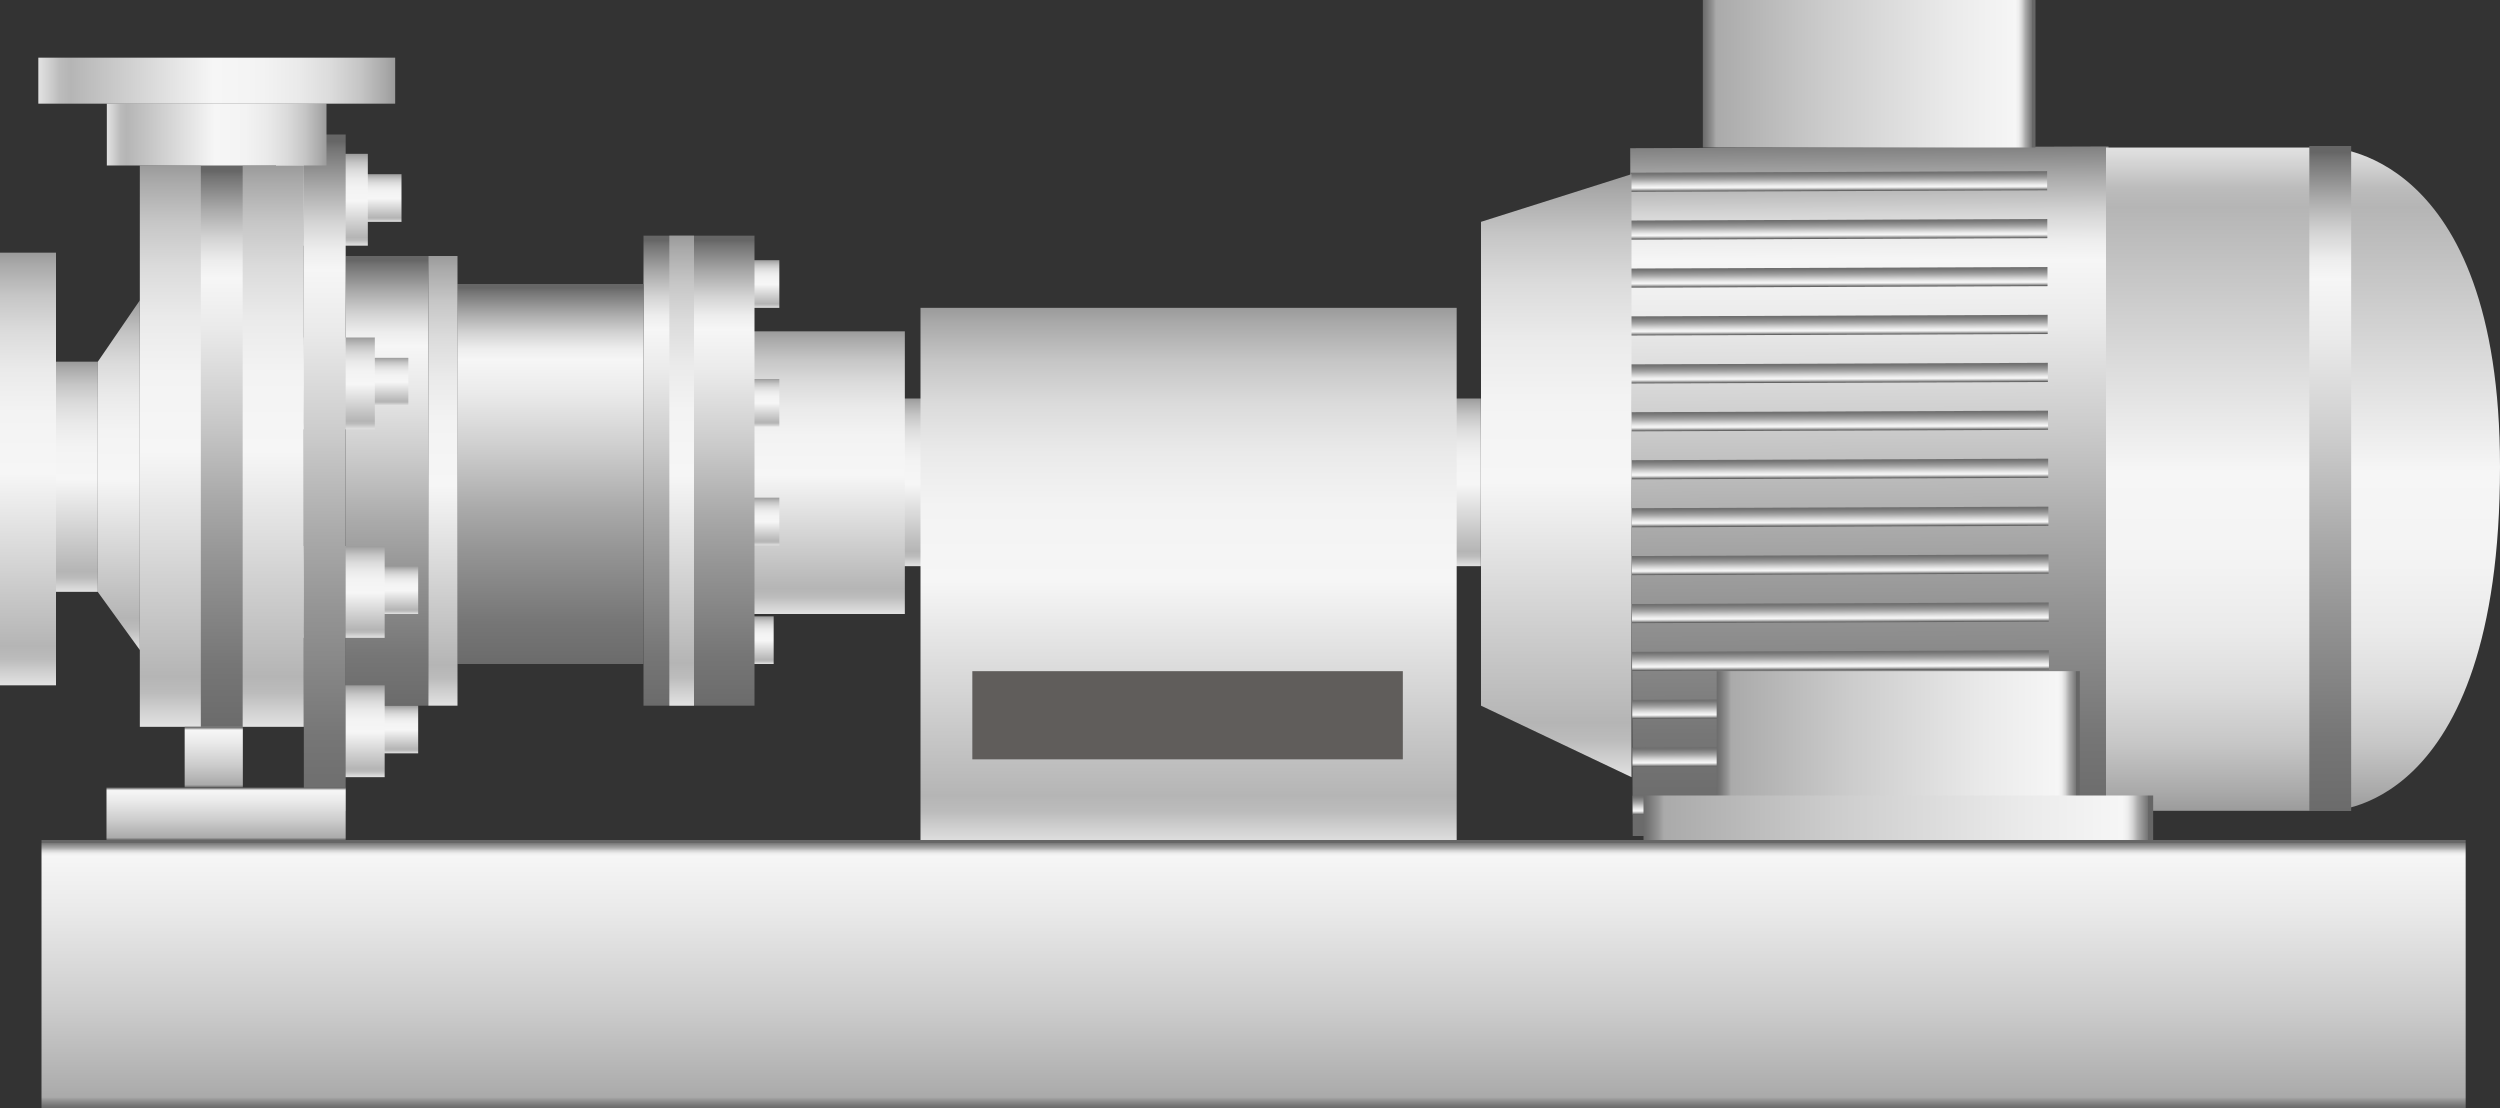 <svg xmlns="http://www.w3.org/2000/svg" xmlns:xlink="http://www.w3.org/1999/xlink" viewBox="0 0 150 66.48"><rect x="0" y="0" width="150" height="66.48" fill="#333333" stroke="none"/><defs><style>.cls-1{fill:url(#未命名的渐变_105);}.cls-2{fill:url(#未命名的渐变_105-2);}.cls-3{fill:url(#未命名的渐变_105-3);}.cls-4{fill:url(#未命名的渐变_105-4);}.cls-5{fill:url(#未命名的渐变_67);}.cls-6{fill:url(#未命名的渐变_67-2);}.cls-7{fill:url(#未命名的渐变_67-3);}.cls-8{fill:url(#未命名的渐变_67-4);}.cls-9{fill:url(#未命名的渐变_67-5);}.cls-10{fill:url(#未命名的渐变_67-6);}.cls-11{fill:url(#未命名的渐变_67-7);}.cls-12{fill:url(#未命名的渐变_67-8);}.cls-13{fill:url(#未命名的渐变_67-9);}.cls-14{fill:url(#未命名的渐变_67-10);}.cls-15{fill:url(#未命名的渐变_67-11);}.cls-16{fill:url(#未命名的渐变_67-12);}.cls-17{fill:url(#未命名的渐变_67-13);}.cls-18{fill:url(#未命名的渐变_67-14);}.cls-19{fill:url(#未命名的渐变_67-15);}.cls-20{fill:url(#未命名的渐变_105-5);}.cls-21{fill:url(#未命名的渐变_105-6);}.cls-22{fill:url(#未命名的渐变_105-7);}.cls-23{fill:url(#未命名的渐变_105-8);}.cls-24{fill:url(#未命名的渐变_105-9);}.cls-25{fill:url(#未命名的渐变_105-10);}.cls-26{fill:url(#未命名的渐变_105-11);}.cls-27{fill:url(#未命名的渐变_67-16);}.cls-28{fill:url(#未命名的渐变_67-17);}.cls-29{fill:url(#未命名的渐变_67-18);}.cls-30{fill:url(#未命名的渐变_105-12);}.cls-31{fill:url(#未命名的渐变_105-13);}.cls-32{fill:url(#未命名的渐变_105-14);}.cls-33{fill:url(#未命名的渐变_105-15);}.cls-34{fill:url(#未命名的渐变_105-16);}.cls-35{fill:url(#未命名的渐变_105-17);}.cls-36{fill:url(#未命名的渐变_105-18);}.cls-37{fill:url(#未命名的渐变_105-19);}.cls-38{fill:url(#未命名的渐变_105-20);}.cls-39{fill:url(#未命名的渐变_105-21);}.cls-40{fill:url(#未命名的渐变_67-19);}.cls-41{fill:url(#未命名的渐变_67-20);}.cls-42{fill:url(#未命名的渐变_105-22);}.cls-43{fill:url(#未命名的渐变_105-23);}.cls-44{fill:url(#未命名的渐变_105-24);}.cls-45{fill:#605d5b;}.cls-46{fill:url(#未命名的渐变_74);}.cls-47{fill:#727272;}.cls-48{fill:url(#未命名的渐变_105-25);}.cls-49{fill:url(#未命名的渐变_74-2);}.cls-50{fill:url(#未命名的渐变_74-3);}.cls-51{fill:url(#未命名的渐变_74-4);}.cls-52{fill:url(#未命名的渐变_74-5);}.cls-53{fill:url(#未命名的渐变_74-6);}.cls-54{fill:url(#未命名的渐变_67-21);}</style><linearGradient id="未命名的渐变_105" x1="22.94" y1="13.31" x2="22.94" y2="10.45" gradientUnits="userSpaceOnUse"><stop offset="0" stop-color="#e2e2e2"/><stop offset="0.03" stop-color="#d0d0d0"/><stop offset="0.06" stop-color="#bcbcbc"/><stop offset="0.09" stop-color="#b5b5b5"/><stop offset="0.49" stop-color="#f6f6f6"/><stop offset="0.63" stop-color="#f3f3f3"/><stop offset="0.73" stop-color="#eaeaea"/><stop offset="0.82" stop-color="#dbdbdb"/><stop offset="0.9" stop-color="#c6c6c6"/><stop offset="0.97" stop-color="#aaa"/><stop offset="1" stop-color="#9b9b9b"/></linearGradient><linearGradient id="未命名的渐变_105-2" x1="45.61" y1="18.47" x2="45.61" y2="15.61" xlink:href="#未命名的渐变_105"/><linearGradient id="未命名的渐变_105-3" x1="71.28" y1="33.98" x2="71.28" y2="23.91" xlink:href="#未命名的渐变_105"/><linearGradient id="未命名的渐变_105-4" x1="49.37" y1="36.84" x2="49.37" y2="19.88" xlink:href="#未命名的渐变_105"/><linearGradient id="未命名的渐变_67" x1="1277.84" y1="1285.78" x2="1277.84" y2="1236.72" gradientTransform="translate(-1165.61 -1031.44) scale(1 0.84)" gradientUnits="userSpaceOnUse"><stop offset="0" stop-color="#6b6b6b"/><stop offset="0.11" stop-color="#767676"/><stop offset="0.3" stop-color="#959595"/><stop offset="0.41" stop-color="#aaa"/><stop offset="0.56" stop-color="#ccc"/><stop offset="0.71" stop-color="#eaeaea"/><stop offset="0.8" stop-color="#f6f6f6"/><stop offset="0.83" stop-color="#ededed"/><stop offset="0.87" stop-color="#d4d4d4"/><stop offset="0.92" stop-color="#ababab"/><stop offset="0.98" stop-color="#737373"/><stop offset="0.99" stop-color="#666"/></linearGradient><linearGradient id="未命名的渐变_67-2" x1="1275.99" y1="323.94" x2="1275.99" y2="322.28" gradientTransform="matrix(1, 0, 0, -0.69, -1165.68, 233.82)" xlink:href="#未命名的渐变_67"/><linearGradient id="未命名的渐变_67-3" x1="1275.99" y1="319.78" x2="1275.99" y2="318.12" gradientTransform="matrix(1, 0, 0, -0.69, -1165.67, 233.82)" xlink:href="#未命名的渐变_67"/><linearGradient id="未命名的渐变_67-4" x1="1275.99" y1="315.61" x2="1275.99" y2="313.95" gradientTransform="matrix(1, 0, 0, -0.69, -1165.65, 233.82)" xlink:href="#未命名的渐变_67"/><linearGradient id="未命名的渐变_67-5" x1="1275.99" y1="311.44" x2="1275.99" y2="309.78" gradientTransform="matrix(1, 0, 0, -0.69, -1165.64, 233.82)" xlink:href="#未命名的渐变_67"/><linearGradient id="未命名的渐变_67-6" x1="1275.99" y1="307.27" x2="1275.99" y2="305.61" gradientTransform="matrix(1, 0, 0, -0.69, -1165.63, 233.82)" xlink:href="#未命名的渐变_67"/><linearGradient id="未命名的渐变_67-7" x1="1275.99" y1="303.11" x2="1275.99" y2="301.45" gradientTransform="matrix(1, 0, 0, -0.69, -1165.62, 233.82)" xlink:href="#未命名的渐变_67"/><linearGradient id="未命名的渐变_67-8" x1="1275.99" y1="298.94" x2="1275.99" y2="297.28" gradientTransform="matrix(1, 0, 0, -0.69, -1165.61, 233.82)" xlink:href="#未命名的渐变_67"/><linearGradient id="未命名的渐变_67-9" x1="1275.99" y1="294.77" x2="1275.99" y2="293.11" gradientTransform="matrix(1, 0, 0, -0.69, -1165.6, 233.82)" xlink:href="#未命名的渐变_67"/><linearGradient id="未命名的渐变_67-10" x1="1275.99" y1="290.6" x2="1275.99" y2="288.94" gradientTransform="matrix(1, 0, 0, -0.69, -1165.59, 233.82)" xlink:href="#未命名的渐变_67"/><linearGradient id="未命名的渐变_67-11" x1="1275.99" y1="286.43" x2="1275.99" y2="284.77" gradientTransform="matrix(1, 0, 0, -0.69, -1165.58, 233.82)" xlink:href="#未命名的渐变_67"/><linearGradient id="未命名的渐变_67-12" x1="1275.99" y1="282.27" x2="1275.99" y2="280.61" gradientTransform="matrix(1, 0, 0, -0.69, -1165.57, 233.82)" xlink:href="#未命名的渐变_67"/><linearGradient id="未命名的渐变_67-13" x1="1275.99" y1="278.1" x2="1275.99" y2="276.44" gradientTransform="matrix(1, 0, 0, -0.69, -1165.56, 233.82)" xlink:href="#未命名的渐变_67"/><linearGradient id="未命名的渐变_67-14" x1="1275.99" y1="273.93" x2="1275.99" y2="272.27" gradientTransform="matrix(1, 0, 0, -0.69, -1165.55, 233.82)" xlink:href="#未命名的渐变_67"/><linearGradient id="未命名的渐变_67-15" x1="1275.99" y1="269.76" x2="1275.99" y2="268.1" gradientTransform="matrix(1, 0, 0, -0.69, -1165.54, 233.82)" xlink:href="#未命名的渐变_67"/><linearGradient id="未命名的渐变_105-5" x1="93.37" y1="46.63" x2="93.37" y2="10.45" xlink:href="#未命名的渐变_105"/><linearGradient id="未命名的渐变_105-6" x1="71.31" y1="50.64" x2="71.31" y2="18.47" xlink:href="#未命名的渐变_105"/><linearGradient id="未命名的渐变_105-7" x1="45.61" y1="25.59" x2="45.61" y2="22.74" xlink:href="#未命名的渐变_105"/><linearGradient id="未命名的渐变_105-8" x1="45.61" y1="32.72" x2="45.61" y2="29.86" xlink:href="#未命名的渐变_105"/><linearGradient id="未命名的渐变_105-9" x1="45.27" y1="39.84" x2="45.27" y2="36.98" xlink:href="#未命名的渐变_105"/><linearGradient id="未命名的渐变_105-10" x1="1.68" y1="41.12" x2="1.68" y2="15.16" xlink:href="#未命名的渐变_105"/><linearGradient id="未命名的渐变_105-11" x1="4.62" y1="35.52" x2="4.62" y2="21.7" xlink:href="#未命名的渐变_105"/><linearGradient id="未命名的渐变_67-16" x1="23.22" y1="42.34" x2="23.22" y2="15.36" gradientTransform="matrix(1, 0, 0, 1, 0, 0)" xlink:href="#未命名的渐变_67"/><linearGradient id="未命名的渐变_67-17" x1="41.94" y1="42.34" x2="41.94" y2="14.14" gradientTransform="matrix(1, 0, 0, 1, 0, 0)" xlink:href="#未命名的渐变_67"/><linearGradient id="未命名的渐变_67-18" x1="33.03" y1="39.84" x2="33.03" y2="17.04" gradientTransform="matrix(1, 0, 0, 1, 0, 0)" xlink:href="#未命名的渐变_67"/><linearGradient id="未命名的渐变_105-12" x1="26.57" y1="42.34" x2="26.57" y2="15.36" xlink:href="#未命名的渐变_105"/><linearGradient id="未命名的渐变_105-13" x1="-202.15" y1="14.74" x2="-202.15" y2="9.23" gradientTransform="matrix(1, 0, 0, -1, 221.47, 23.97)" xlink:href="#未命名的渐变_105"/><linearGradient id="未命名的渐变_105-14" x1="23.36" y1="24.33" x2="23.36" y2="21.47" xlink:href="#未命名的渐变_105"/><linearGradient id="未命名的渐变_105-15" x1="-202.56" y1="25.76" x2="-202.56" y2="20.25" gradientTransform="matrix(1, 0, 0, -1, 222.3, 46.01)" xlink:href="#未命名的渐变_105"/><linearGradient id="未命名的渐变_105-16" x1="23.95" y1="36.84" x2="23.95" y2="33.98" xlink:href="#未命名的渐变_105"/><linearGradient id="未命名的渐变_105-17" x1="-203.15" y1="38.27" x2="-203.15" y2="32.76" gradientTransform="matrix(1, 0, 0, -1, 223.48, 71.03)" xlink:href="#未命名的渐变_105"/><linearGradient id="未命名的渐变_105-18" x1="23.95" y1="45.2" x2="23.95" y2="42.34" xlink:href="#未命名的渐变_105"/><linearGradient id="未命名的渐变_105-19" x1="-203.98" y1="46.63" x2="-203.98" y2="41.12" gradientTransform="matrix(1, 0, 0, -1, 225.14, 87.75)" xlink:href="#未命名的渐变_105"/><linearGradient id="未命名的渐变_105-20" x1="13.31" y1="43.61" x2="13.31" y2="9.93" xlink:href="#未命名的渐变_105"/><linearGradient id="未命名的渐变_105-21" x1="7.13" y1="39" x2="7.13" y2="18.02" xlink:href="#未命名的渐变_105"/><linearGradient id="未命名的渐变_67-19" x1="13.31" y1="43.61" x2="13.31" y2="9.93" gradientTransform="matrix(1, 0, 0, 1, 0, 0)" xlink:href="#未命名的渐变_67"/><linearGradient id="未命名的渐变_67-20" x1="19.48" y1="48.65" x2="19.48" y2="8.07" gradientTransform="matrix(1, 0, 0, 1, 0, 0)" xlink:href="#未命名的渐变_67"/><linearGradient id="未命名的渐变_105-22" x1="6.41" y1="8.07" x2="19.6" y2="8.07" xlink:href="#未命名的渐变_105"/><linearGradient id="未命名的渐变_105-23" x1="2.3" y1="4.83" x2="23.71" y2="4.83" xlink:href="#未命名的渐变_105"/><linearGradient id="未命名的渐变_105-24" x1="40.9" y1="42.34" x2="40.9" y2="14.14" xlink:href="#未命名的渐变_105"/><linearGradient id="未命名的渐变_74" x1="103" y1="44.46" x2="124.8" y2="44.46" gradientUnits="userSpaceOnUse"><stop offset="0" stop-color="#6b6b6b"/><stop offset="0.01" stop-color="#767676"/><stop offset="0.03" stop-color="#959595"/><stop offset="0.04" stop-color="#aaa"/><stop offset="0.37" stop-color="#ccc"/><stop offset="0.74" stop-color="#eaeaea"/><stop offset="0.94" stop-color="#f6f6f6"/><stop offset="0.95" stop-color="#ededed"/><stop offset="0.96" stop-color="#d4d4d4"/><stop offset="0.97" stop-color="#ababab"/><stop offset="0.99" stop-color="#737373"/><stop offset="0.99" stop-color="#666"/></linearGradient><linearGradient id="未命名的渐变_105-25" x1="875.63" y1="534.41" x2="875.63" y2="494.61" gradientTransform="matrix(1, 0, 0, -1, -737.45, 543.26)" xlink:href="#未命名的渐变_105"/><linearGradient id="未命名的渐变_74-2" x1="102.17" y1="4.43" x2="122.12" y2="4.43" xlink:href="#未命名的渐变_74"/><linearGradient id="未命名的渐变_74-3" x1="98.61" y1="49.18" x2="129.19" y2="49.18" xlink:href="#未命名的渐变_74"/><linearGradient id="未命名的渐变_74-4" x1="12.82" y1="47.25" x2="12.82" y2="43.61" xlink:href="#未命名的渐变_74"/><linearGradient id="未命名的渐变_74-5" x1="13.57" y1="50.4" x2="13.57" y2="47.25" xlink:href="#未命名的渐变_74"/><linearGradient id="未命名的渐变_74-6" x1="75.21" y1="66.48" x2="75.21" y2="50.4" xlink:href="#未命名的渐变_74"/><linearGradient id="未命名的渐变_67-21" x1="139.82" y1="48.65" x2="139.82" y2="8.76" gradientTransform="matrix(1, 0, 0, 1, 0, 0)" xlink:href="#未命名的渐变_67"/></defs><title>IoT-pump（泵）</title><g id="图层_12" data-name="图层 12"><rect class="cls-1" x="21.8" y="10.45" width="2.29" height="2.86"/><rect class="cls-2" x="44.47" y="15.61" width="2.29" height="2.86"/><rect class="cls-3" x="53.7" y="23.91" width="35.15" height="10.06"/><rect class="cls-4" x="44.47" y="19.88" width="9.82" height="16.96"/><rect class="cls-5" x="97.89" y="8.84" width="28.7" height="41.27" transform="translate(-0.11 0.41) rotate(-0.21)"/><rect class="cls-6" x="97.82" y="10.32" width="25.01" height="1.15" transform="translate(-0.04 0.4) rotate(-0.21)"/><rect class="cls-7" x="97.83" y="13.19" width="25.01" height="1.15" transform="translate(-0.05 0.4) rotate(-0.21)"/><rect class="cls-8" x="97.84" y="16.07" width="25.01" height="1.15" transform="translate(-0.06 0.4) rotate(-0.21)"/><rect class="cls-9" x="97.85" y="18.94" width="25.01" height="1.15" transform="translate(-0.07 0.4) rotate(-0.21)"/><rect class="cls-10" x="97.86" y="21.82" width="25.01" height="1.15" transform="translate(-0.08 0.4) rotate(-0.21)"/><rect class="cls-11" x="97.87" y="24.69" width="25.01" height="1.15" transform="translate(-0.09 0.4) rotate(-0.21)"/><rect class="cls-12" x="97.88" y="27.57" width="25.01" height="1.15" transform="translate(-0.1 0.4) rotate(-0.21)"/><rect class="cls-13" x="97.89" y="30.45" width="25.01" height="1.15" transform="translate(-0.11 0.4) rotate(-0.21)"/><rect class="cls-14" x="97.9" y="33.32" width="25.01" height="1.15" transform="translate(-0.12 0.4) rotate(-0.21)"/><rect class="cls-15" x="97.91" y="36.2" width="25.01" height="1.15" transform="translate(-0.13 0.4) rotate(-0.21)"/><rect class="cls-16" x="97.92" y="39.07" width="25.01" height="1.15" transform="translate(-0.14 0.4) rotate(-0.21)"/><rect class="cls-17" x="97.93" y="41.95" width="25.01" height="1.15" transform="translate(-0.15 0.4) rotate(-0.21)"/><rect class="cls-18" x="97.95" y="44.82" width="25.01" height="1.15" transform="translate(-0.17 0.4) rotate(-0.21)"/><rect class="cls-19" x="97.96" y="47.7" width="25.01" height="1.15" transform="translate(-0.18 0.4) rotate(-0.21)"/><polygon class="cls-20" points="97.89 46.63 88.86 42.34 88.86 13.31 97.89 10.45 97.89 46.63"/><rect class="cls-21" x="55.23" y="18.47" width="32.17" height="32.17"/><rect class="cls-22" x="44.47" y="22.74" width="2.29" height="2.86"/><rect class="cls-23" x="44.47" y="29.86" width="2.29" height="2.86"/><rect class="cls-24" x="44.13" y="36.98" width="2.29" height="2.86"/><polygon class="cls-25" points="3.36 41.12 0 41.12 0 15.16 3.36 15.16 3.36 20.99 3.36 41.12"/><rect class="cls-26" x="3.36" y="21.7" width="2.51" height="13.81"/><rect class="cls-27" x="20.74" y="15.36" width="4.96" height="26.98"/><rect class="cls-28" x="38.61" y="14.14" width="6.66" height="28.2"/><rect class="cls-29" x="27.44" y="17.04" width="11.17" height="22.8"/><rect class="cls-30" x="25.7" y="15.36" width="1.75" height="26.98"/><rect class="cls-31" x="16.57" y="9.23" width="5.51" height="5.51" transform="translate(38.64 23.97) rotate(180)"/><rect class="cls-32" x="22.21" y="21.47" width="2.29" height="2.86"/><rect class="cls-33" x="16.98" y="20.25" width="5.51" height="5.51" transform="translate(39.47 46.01) rotate(180)"/><rect class="cls-34" x="22.8" y="33.98" width="2.29" height="2.86"/><rect class="cls-35" x="17.57" y="32.76" width="5.51" height="5.51" transform="translate(40.65 71.03) rotate(180)"/><rect class="cls-36" x="22.8" y="42.34" width="2.29" height="2.86"/><rect class="cls-37" x="19.24" y="41.12" width="3.84" height="5.51" transform="translate(42.32 87.75) rotate(180)"/><rect class="cls-38" x="8.39" y="9.93" width="9.84" height="33.68"/><polygon class="cls-39" points="8.39 39 5.87 35.52 5.87 21.7 8.39 18.02 8.39 39"/><rect class="cls-40" x="12.05" y="9.93" width="2.51" height="33.68"/><rect class="cls-41" x="18.23" y="8.07" width="2.51" height="40.58"/><rect class="cls-42" x="6.41" y="6.21" width="13.18" height="3.72"/><rect class="cls-43" x="2.3" y="3.46" width="21.41" height="2.76"/><rect class="cls-44" x="40.16" y="14.14" width="1.48" height="28.2"/><rect class="cls-45" x="58.34" y="40.27" width="25.83" height="5.29"/><rect class="cls-46" x="103" y="40.27" width="21.79" height="8.39"/><circle class="cls-47" cx="106.39" cy="4.97" r="3.32"/><path class="cls-48" d="M139.68,8.85H126.36v39.8h13.32S150,49,150,28C150,8.84,139.68,8.85,139.68,8.85Z"/><rect class="cls-49" x="102.17" width="19.96" height="8.85"/><rect class="cls-50" x="98.61" y="47.73" width="30.58" height="2.91"/><rect class="cls-51" x="11.08" y="43.61" width="3.49" height="3.64"/><rect class="cls-52" x="6.39" y="47.25" width="14.35" height="3.15"/><rect class="cls-53" x="2.49" y="50.4" width="145.45" height="16.08"/><rect class="cls-54" x="138.56" y="8.76" width="2.51" height="39.9"/></g></svg>